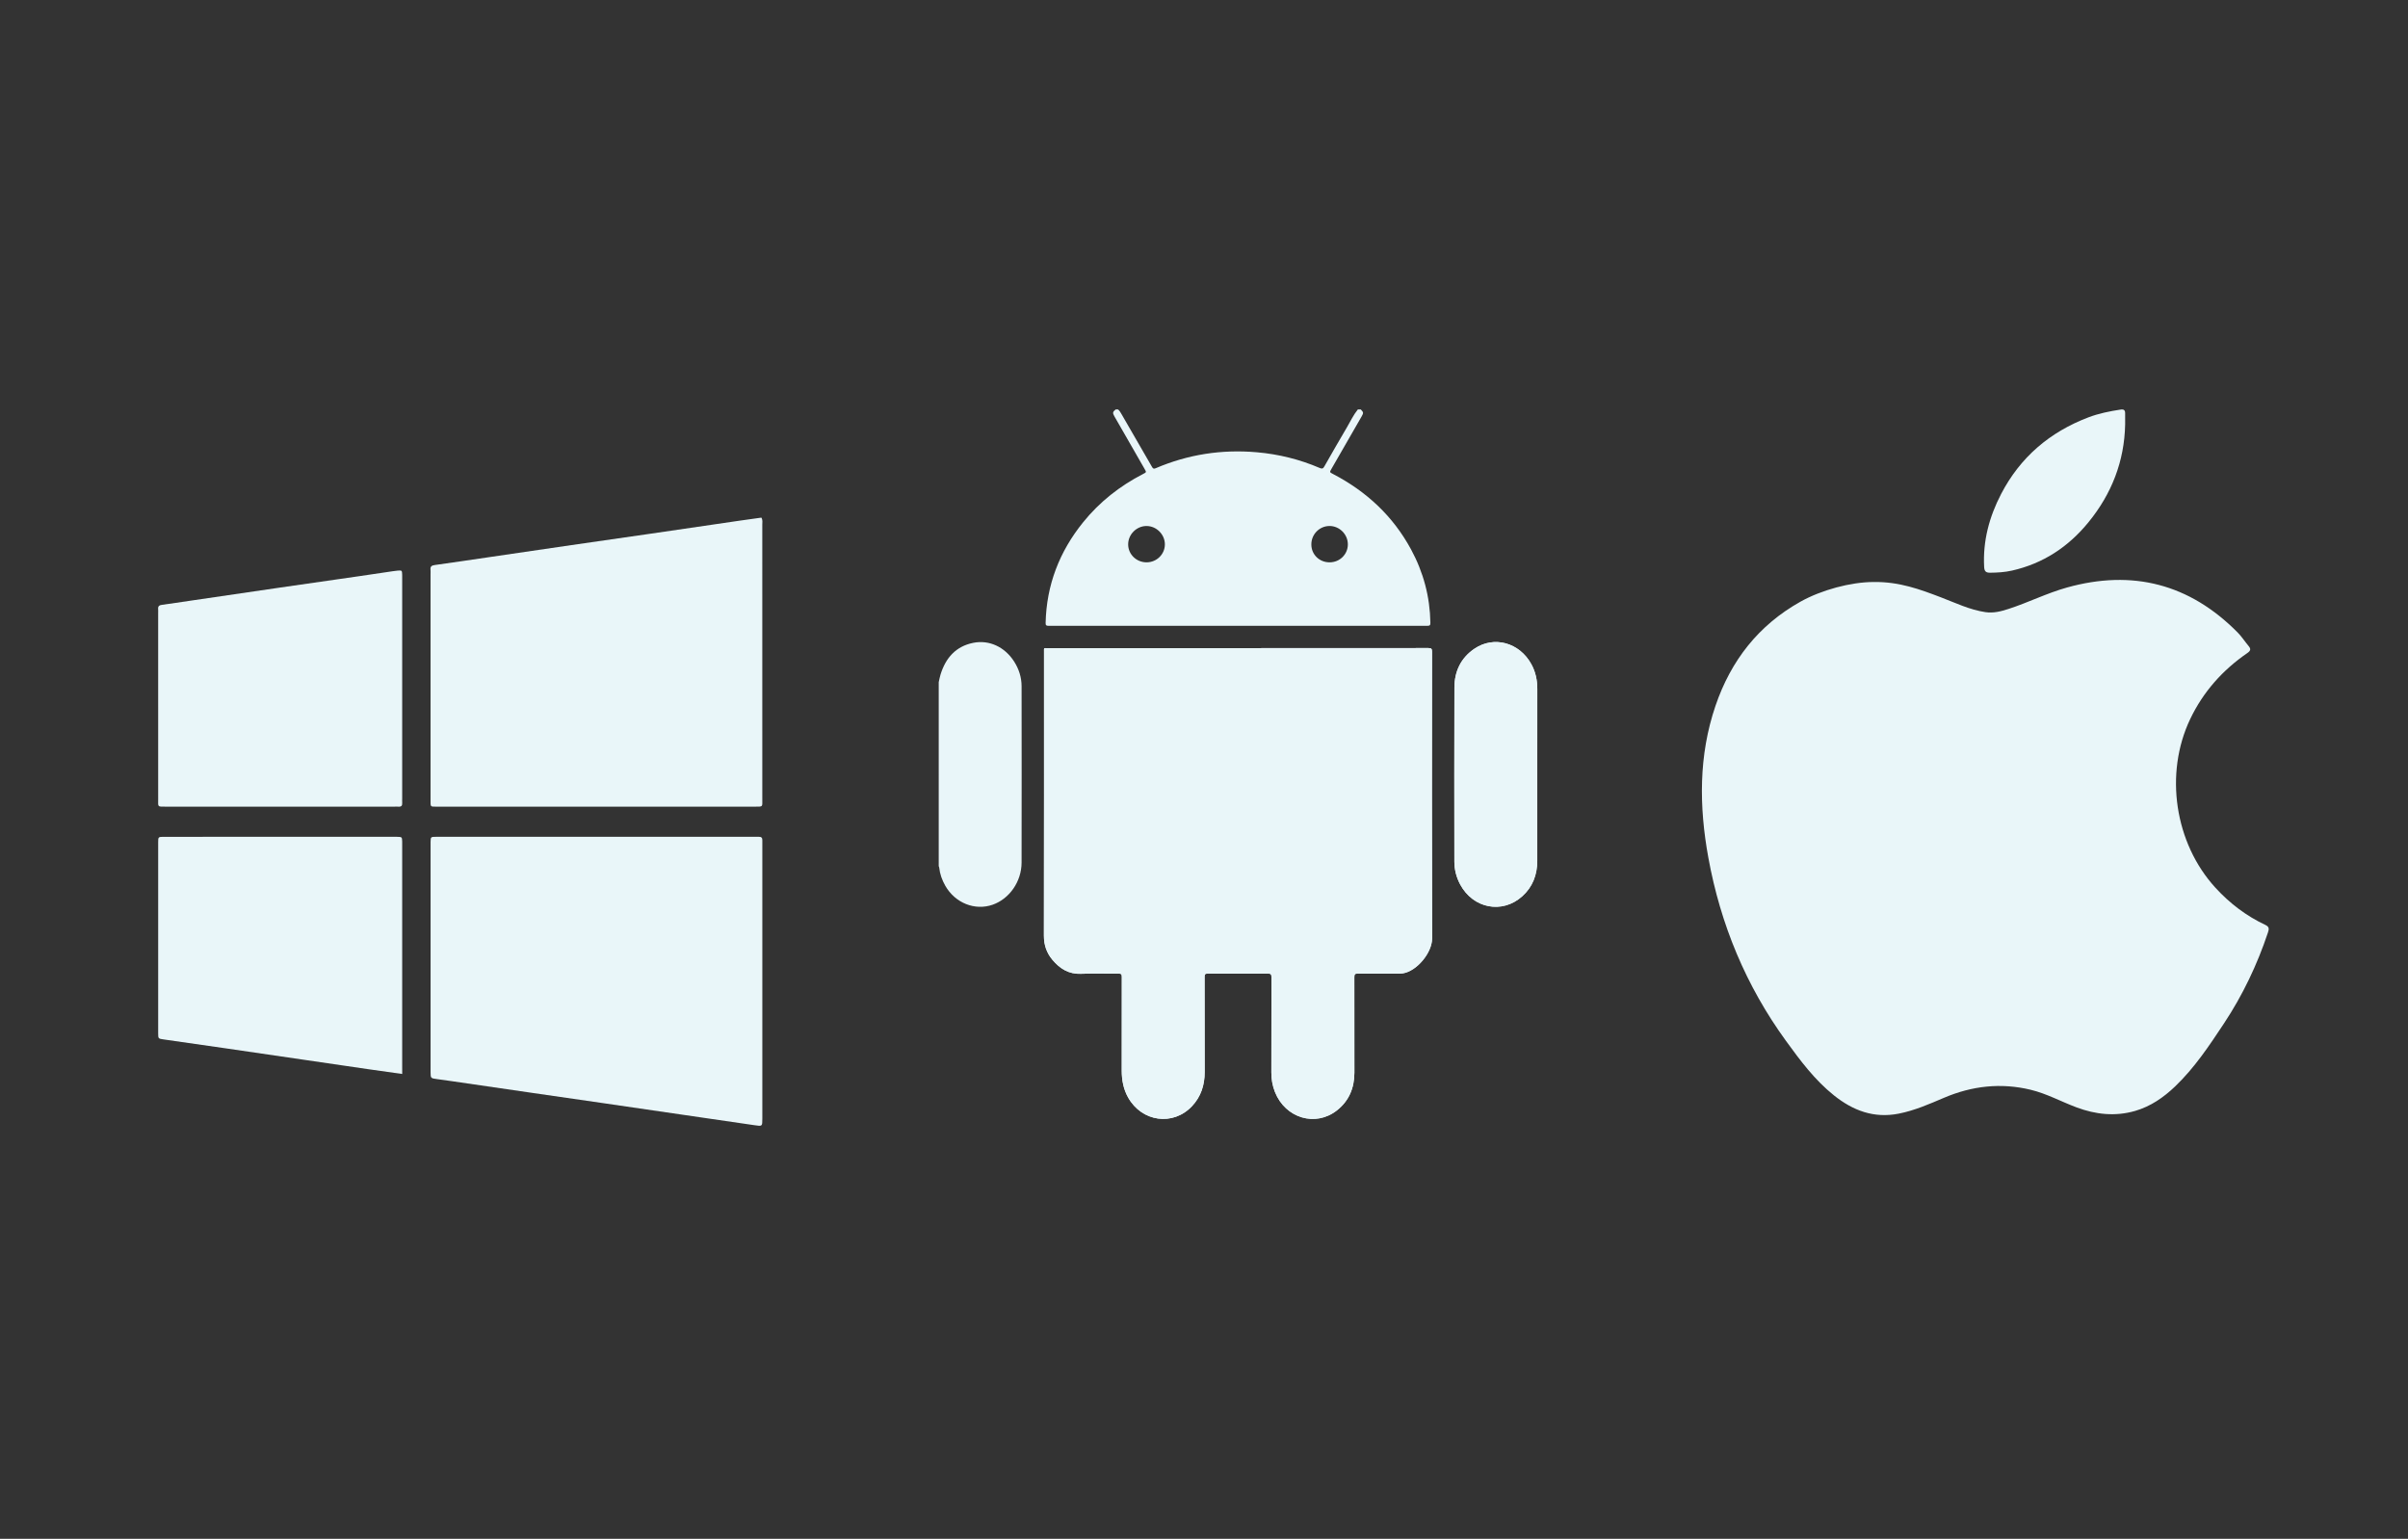 <?xml version="1.0" encoding="utf-8"?>
<!-- Generator: Adobe Illustrator 16.0.4, SVG Export Plug-In . SVG Version: 6.00 Build 0)  -->
<!DOCTYPE svg PUBLIC "-//W3C//DTD SVG 1.1//EN" "http://www.w3.org/Graphics/SVG/1.1/DTD/svg11.dtd">
<svg version="1.1" xmlns="http://www.w3.org/2000/svg" xmlns:xlink="http://www.w3.org/1999/xlink" x="0px" y="0px"
	 width="306.667px" height="196px" viewBox="0 0 306.667 196" enable-background="new 0 0 306.667 196" xml:space="preserve">
<rect x="0" y="0" width="306.667" height="196" fill="#333333" stroke="none"/>
<g id="fondo" display="none">
	
		<rect x="-42.334" y="-64.333" display="inline" fill-rule="evenodd" clip-rule="evenodd" fill="#2DABE2" width="400" height="400"/>
</g>
<g id="Logos">
	<g>
		<path fill="#E9F6F9" d="M157.693,82.552c-8.085,0-16.169-0.001-24.254,0.001c-0.541,0-0.48-0.069-0.48,0.475
			c-0.001,12.053,0.007,24.104-0.013,36.157c-0.002,1.178,0.343,2.181,1.08,3.061c0.945,1.128,2.075,1.851,3.643,1.786
			c1.594-0.065,3.193-0.004,4.791-0.023c0.34-0.004,0.407,0.101,0.406,0.42c-0.01,3.979-0.006,7.959-0.007,11.939
			c0,1.203,0.212,2.351,0.809,3.415c1.747,3.118,5.715,3.676,8.13,1.119c1.152-1.22,1.627-2.704,1.622-4.373
			c-0.013-4.042,0-8.084-0.011-12.127c0-0.313,0.086-0.393,0.395-0.392c2.558,0.012,5.116,0.016,7.672-0.002
			c0.365-0.003,0.449,0.093,0.449,0.452c-0.014,4.042-0.005,8.084-0.013,12.127c-0.002,0.872,0.141,1.71,0.466,2.519
			c1.332,3.319,5.145,4.465,7.873,2.332c1.547-1.209,2.234-2.862,2.236-4.808c0.004-4.055,0.006-8.109-0.006-12.164
			c-0.002-0.349,0.063-0.464,0.439-0.459c1.723,0.022,3.443,0.011,5.166,0.008c0.186,0,0.373-0.012,0.558-0.039
			c1.772-0.261,3.747-2.611,3.741-4.469c-0.039-12.164-0.021-24.328-0.012-36.493c0-0.368-0.076-0.473-0.463-0.472
			C173.837,82.555,165.765,82.552,157.693,82.552z M195.777,98.658c0-3.631-0.008-7.262,0.004-10.893
			c0.003-1.12-0.217-2.177-0.756-3.163c-1.514-2.77-4.78-3.67-7.273-1.961c-1.713,1.173-2.52,2.882-2.527,4.922
			c-0.024,7.387-0.012,14.773-0.006,22.16c0,1.038,0.255,2.023,0.748,2.941c1.645,3.056,5.346,3.778,7.888,1.503
			c1.337-1.196,1.923-2.756,1.923-4.542C195.775,105.969,195.777,102.314,195.777,98.658z"/>
		<path fill-rule="evenodd" clip-rule="evenodd" fill="#E9F6F9" d="M173.304,52.152c0.355,0.373,0.361,0.441,0.097,0.902
			c-1.28,2.225-2.562,4.45-3.841,6.676c-0.24,0.418-0.238,0.414,0.209,0.647c4.259,2.219,7.636,5.358,9.933,9.601
			c1.575,2.909,2.408,6.023,2.462,9.34c0.006,0.315-0.078,0.391-0.388,0.391c-16.081-0.007-32.161-0.007-48.242,0
			c-0.292,0-0.376-0.069-0.37-0.369c0.109-4.828,1.757-9.084,4.778-12.821c2.099-2.598,4.67-4.621,7.636-6.149
			c0.433-0.224,0.433-0.221,0.201-0.624c-1.285-2.237-2.571-4.474-3.854-6.712c-0.254-0.443-0.225-0.579,0.16-0.881
			c0.1,0,0.199,0,0.299,0c0.181,0.14,0.293,0.33,0.405,0.524c1.309,2.266,2.623,4.528,3.926,6.797
			c0.123,0.213,0.219,0.271,0.461,0.167c4.124-1.766,8.423-2.428,12.891-2.036c2.776,0.243,5.447,0.902,8.007,2.002
			c0.288,0.125,0.42,0.097,0.579-0.184c0.953-1.68,1.918-3.353,2.896-5.018c0.446-0.759,0.818-1.564,1.379-2.253
			C173.054,52.152,173.179,52.152,173.304,52.152z M146.027,71.624c1.282-0.004,2.322-1.028,2.324-2.288
			c0.001-1.264-1.072-2.338-2.336-2.339c-1.268-0.001-2.336,1.064-2.34,2.332C143.671,70.602,144.724,71.628,146.027,71.624z
			 M169.332,71.625c1.289-0.003,2.318-1.015,2.322-2.283c0.003-1.288-1.078-2.362-2.359-2.346c-1.277,0.018-2.301,1.073-2.291,2.364
			C167.011,70.637,168.029,71.626,169.332,71.625z"/>
		<path fill-rule="evenodd" clip-rule="evenodd" fill="#E9F6F9" d="M119.55,86.889c0.075-0.324,0.131-0.653,0.229-0.971
			c0.65-2.108,1.938-3.595,4.171-4.042c2.033-0.406,4.005,0.526,5.186,2.357c0.623,0.967,0.965,2.029,0.967,3.176
			c0.009,7.484,0.014,14.969-0.001,22.454c-0.004,2.418-1.541,4.617-3.676,5.368c-2.262,0.796-4.786-0.211-6.042-2.415
			c-0.412-0.723-0.686-1.491-0.774-2.322c-0.006-0.06-0.039-0.115-0.06-0.173C119.55,102.511,119.55,94.7,119.55,86.889z"/>
		<path fill-rule="evenodd" clip-rule="evenodd" fill="#E9F6F9" d="M157.693,82.552c8.072,0,16.144,0.003,24.216-0.01
			c0.387-0.001,0.463,0.104,0.463,0.472c-0.01,12.165-0.027,24.329,0.012,36.493c0.006,1.857-1.969,4.208-3.741,4.469
			c-0.185,0.027-0.372,0.039-0.558,0.039c-1.723,0.003-3.443,0.015-5.166-0.008c-0.376-0.005-0.441,0.11-0.439,0.459
			c0.012,4.055,0.01,8.109,0.006,12.164c-0.002,1.945-0.689,3.599-2.236,4.808c-2.729,2.133-6.541,0.987-7.873-2.332
			c-0.325-0.809-0.468-1.646-0.466-2.519c0.008-4.043-0.001-8.085,0.013-12.127c0-0.359-0.084-0.455-0.449-0.452
			c-2.557,0.018-5.115,0.014-7.672,0.002c-0.308-0.001-0.395,0.078-0.395,0.392c0.011,4.043-0.001,8.085,0.011,12.127
			c0.005,1.669-0.47,3.153-1.622,4.373c-2.415,2.557-6.383,1.999-8.13-1.119c-0.596-1.064-0.809-2.212-0.809-3.415
			c0.001-3.98-0.003-7.96,0.007-11.939c0.001-0.319-0.065-0.424-0.406-0.42c-1.597,0.02-3.196-0.042-4.791,0.023
			c-1.568,0.064-2.698-0.658-3.643-1.786c-0.737-0.88-1.082-1.883-1.08-3.061c0.021-12.053,0.012-24.104,0.013-36.157
			c0-0.544-0.061-0.475,0.48-0.475C141.524,82.551,149.608,82.552,157.693,82.552z"/>
		<path fill-rule="evenodd" clip-rule="evenodd" fill="#E9F6F9" d="M195.777,98.658c0,3.656-0.002,7.312,0,10.968
			c0,1.786-0.586,3.346-1.923,4.542c-2.542,2.275-6.243,1.553-7.888-1.503c-0.493-0.918-0.748-1.903-0.748-2.941
			c-0.006-7.387-0.019-14.773,0.006-22.16c0.008-2.04,0.814-3.749,2.527-4.922c2.493-1.709,5.76-0.809,7.273,1.961
			c0.539,0.986,0.759,2.043,0.756,3.163C195.769,91.396,195.777,95.027,195.777,98.658z"/>
	</g>
	<g>
		<path fill-rule="evenodd" clip-rule="evenodd" fill="#E9F6F9" d="M75.949,106.583c6.66,0,13.321,0,19.982,0.001
			c0.232,0,0.465,0.01,0.698-0.002c0.338-0.017,0.474,0.141,0.457,0.469c-0.012,0.203-0.001,0.407-0.001,0.61
			c0,11.577,0,23.153,0,34.729c0,0.029,0,0.058,0,0.087c-0.002,1.008,0.001,0.987-1.014,0.837c-2.987-0.445-5.976-0.871-8.963-1.306
			c-3.447-0.503-6.893-1.009-10.34-1.509c-2.959-0.431-5.918-0.854-8.877-1.283c-3.446-0.5-6.892-1.005-10.338-1.506
			c-0.632-0.093-1.265-0.18-1.898-0.265c-0.811-0.109-0.812-0.107-0.82-0.887c-0.001-0.116,0-0.232,0-0.349
			c0-9.482,0-18.965,0-28.446c0-0.175-0.004-0.35,0-0.524c0.016-0.644,0.018-0.654,0.698-0.655
			c3.781-0.004,7.562-0.002,11.343-0.002C69.898,106.583,72.923,106.583,75.949,106.583z"/>
		<path fill-rule="evenodd" clip-rule="evenodd" fill="#E9F6F9" d="M96.965,65.93c0.188,0.308,0.115,0.605,0.115,0.889
			c0.004,11.662,0.004,23.325,0.002,34.987c0,0.99,0.111,0.937-0.941,0.938c-12.36,0-24.721,0-37.082,0
			c-1.105,0-2.21,0.003-3.315-0.001c-0.981-0.003-0.909,0.093-0.913-0.87c-0.002-0.553,0-1.105,0-1.658c0-9.017,0-18.032,0-27.047
			c0-0.204,0.019-0.409-0.004-0.61c-0.046-0.419,0.159-0.537,0.545-0.591c2.328-0.323,4.653-0.671,6.978-1.012
			c3.474-0.508,6.948-1.021,10.423-1.526c3.39-0.492,6.78-0.974,10.17-1.466c3.792-0.551,7.582-1.11,11.374-1.663
			C95.204,66.17,96.092,66.052,96.965,65.93z"/>
		<path fill-rule="evenodd" clip-rule="evenodd" fill="#E9F6F9" d="M51.221,136.791c-1.529-0.216-2.937-0.409-4.343-0.613
			c-2.641-0.384-5.281-0.772-7.922-1.159c-3.443-0.504-6.887-1.01-10.332-1.511c-2.583-0.375-5.167-0.744-7.752-1.112
			c-0.713-0.102-0.727-0.094-0.728-0.783c-0.003-8.114-0.003-16.228,0-24.342c0-0.677,0.013-0.685,0.756-0.685
			c4.1-0.003,8.201-0.002,12.301-0.002c5.613,0,11.225,0,16.838,0c0.174,0,0.349-0.003,0.524,0.001
			c0.633,0.016,0.634,0.017,0.655,0.611c0.005,0.146,0.001,0.292,0.001,0.436c0,9.365,0,18.729,0,28.093
			C51.221,136.041,51.221,136.356,51.221,136.791z"/>
		<path fill-rule="evenodd" clip-rule="evenodd" fill="#E9F6F9" d="M35.68,102.744c-4.857,0-9.714,0-14.571-0.001
			c-1.097,0-0.964,0.067-0.965-0.999c-0.002-7.882-0.001-15.763-0.001-23.646c0-0.174,0.014-0.351-0.003-0.523
			c-0.037-0.378,0.156-0.497,0.502-0.542c1.15-0.152,2.297-0.331,3.446-0.499c3.848-0.565,7.696-1.132,11.546-1.692
			c3.39-0.492,6.782-0.975,10.172-1.464c1.408-0.204,2.815-0.416,4.222-0.624c0.202-0.03,0.403-0.061,0.605-0.075
			c0.562-0.041,0.564-0.038,0.585,0.544c0.006,0.174,0.001,0.349,0.001,0.524c0,9.306,0,18.614,0,27.92
			c0,0.204-0.012,0.407,0.001,0.61c0.021,0.326-0.103,0.49-0.448,0.466c-0.203-0.013-0.407,0-0.61,0
			C45.335,102.744,40.508,102.744,35.68,102.744z"/>
	</g>
	<g>
		<path fill-rule="evenodd" clip-rule="evenodd" fill="#E9F6F9" d="M238.608,74.129c3.279-0.05,5.94,0.947,8.599,1.962
			c1.85,0.707,3.642,1.578,5.635,1.876c1.041,0.156,1.999-0.1,2.951-0.408c2.511-0.815,4.886-2.013,7.432-2.725
			c8.36-2.334,15.634-0.461,21.751,5.73c0.51,0.515,0.907,1.141,1.375,1.698c0.329,0.39,0.299,0.61-0.156,0.923
			c-3.146,2.169-5.613,4.933-7.267,8.402c-3.311,6.946-1.978,15.806,3.214,21.481c1.822,1.993,3.925,3.593,6.364,4.74
			c0.517,0.243,0.469,0.535,0.326,0.963c-1.367,4.102-3.212,7.973-5.598,11.58c-1.874,2.831-3.754,5.663-6.227,8.028
			c-1.469,1.403-3.113,2.544-5.096,3.119c-2.538,0.732-5.021,0.456-7.459-0.454c-1.954-0.729-3.798-1.751-5.837-2.242
			c-3.797-0.917-7.476-0.498-11.056,1.029c-1.869,0.798-3.723,1.612-5.747,2.012c-3.179,0.627-5.838-0.396-8.257-2.33
			c-2.442-1.952-4.287-4.434-6.107-6.941c-5.099-7.02-8.337-14.833-9.885-23.34c-1.185-6.506-1.25-13.004,0.918-19.354
			c1.958-5.735,5.463-10.243,10.813-13.242C231.969,75.14,235.685,74.137,238.608,74.129z"/>
		<path fill-rule="evenodd" clip-rule="evenodd" fill="#E9F6F9" d="M270.645,54.057c-0.095,4.696-1.715,8.837-4.667,12.457
			c-2.557,3.137-5.773,5.267-9.755,6.164c-0.911,0.204-1.834,0.26-2.769,0.269c-0.556,0.007-0.735-0.188-0.766-0.737
			c-0.177-3.308,0.651-6.38,2.158-9.286c2.438-4.696,6.204-7.896,11.129-9.769c1.321-0.502,2.697-0.774,4.091-0.988
			c0.403-0.062,0.574,0.067,0.577,0.457C270.647,53.101,270.645,53.578,270.645,54.057z"/>
	</g>
</g>
</svg>
